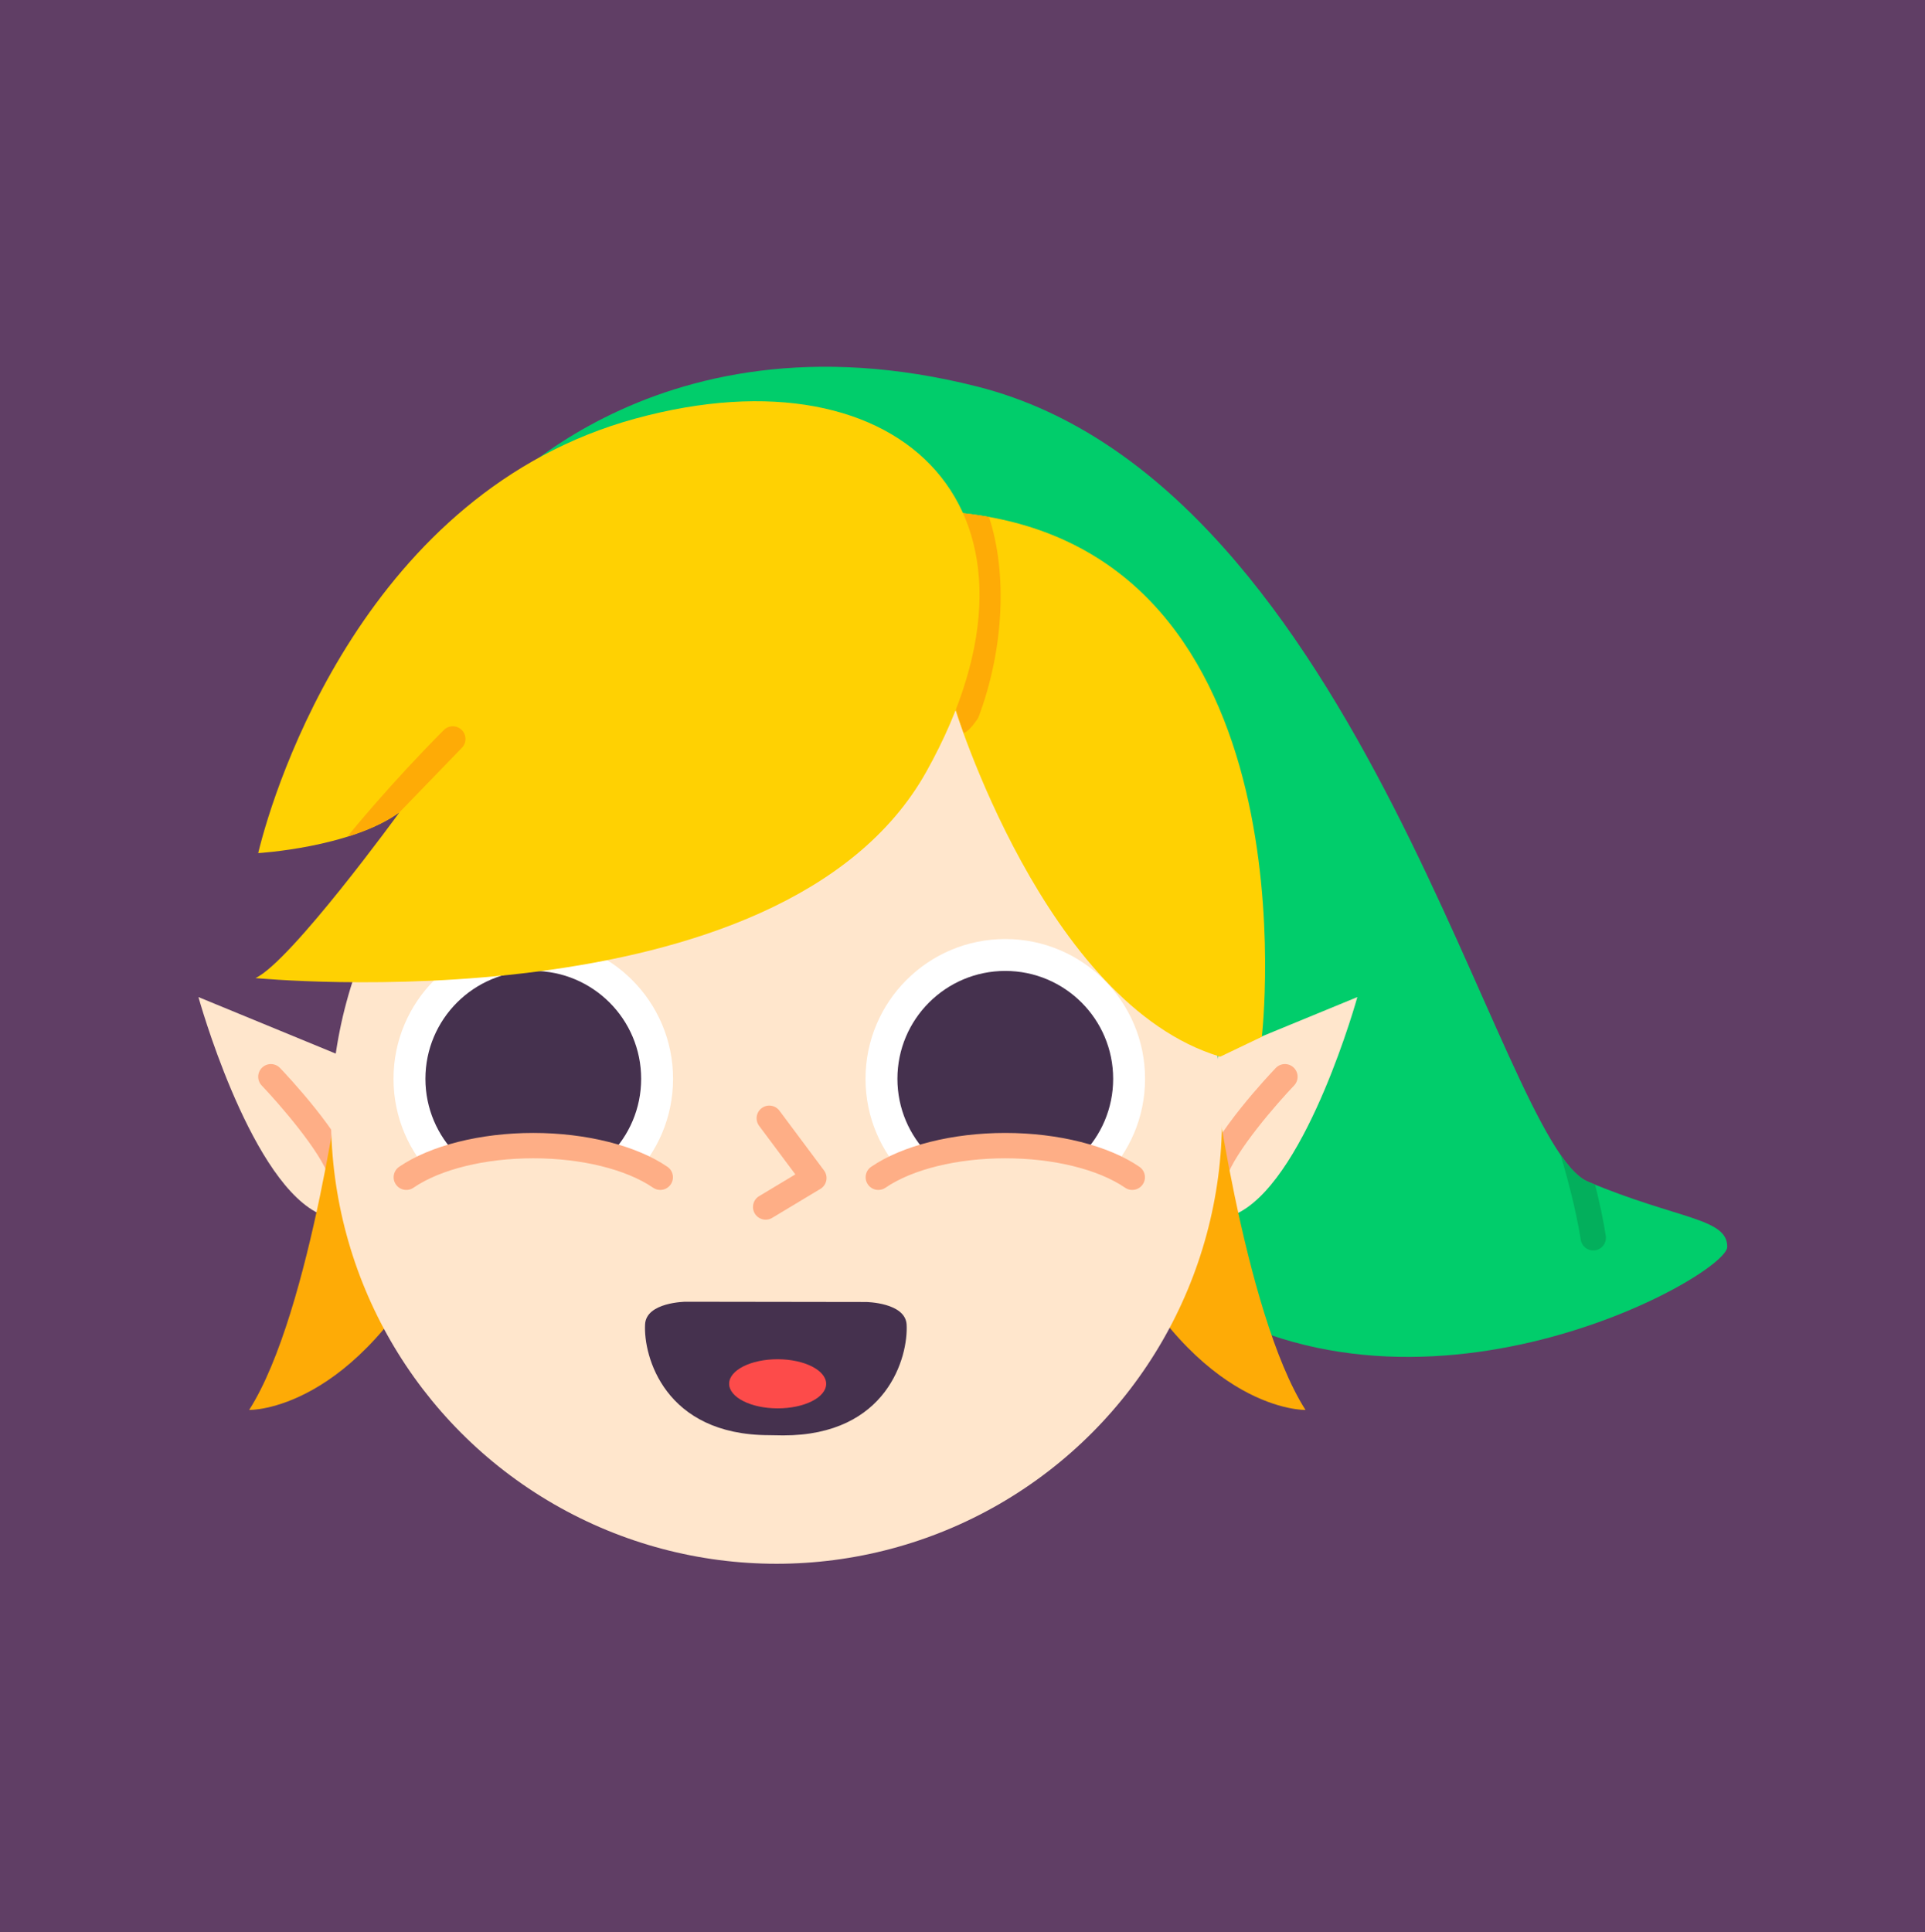 <?xml version="1.0" encoding="utf-8"?>
<!-- Generator: Adobe Illustrator 16.0.0, SVG Export Plug-In . SVG Version: 6.00 Build 0)  -->
<!DOCTYPE svg PUBLIC "-//W3C//DTD SVG 1.1//EN" "http://www.w3.org/Graphics/SVG/1.1/DTD/svg11.dtd">
<svg version="1.1" id="Calque_1" xmlns="http://www.w3.org/2000/svg" xmlns:xlink="http://www.w3.org/1999/xlink" x="0px" y="0px"
	 width="1063px" height="1067px" viewBox="0 0 1063 1067" enable-background="new 0 0 1063 1067" xml:space="preserve">
<rect fill="#603E65" width="1063" height="1067"/>
<g>
	<path fill="#01CD6B" d="M264.807,282.494c0,0,92.271-115.326,275-69c213,54,287,418,337,439s77,20,77,36s-173,113-303,23"/>
	<g>
		<g>
			<path fill="#FFE6CC" d="M673.048,582.07l76.496-31.498c0,0-26.999,97.494-64.497,118.494
				C647.549,690.064,673.048,582.07,673.048,582.07z"/>
		</g>
		<path fill="#FEAE86" d="M670.549,655.57c-0.682,0-1.375-0.101-2.061-0.312c-3.695-1.137-5.769-5.054-4.632-8.749
			c6.304-20.491,37.136-53.125,40.63-56.778c2.672-2.794,7.103-2.891,9.896-0.22c2.793,2.672,2.893,7.103,0.221,9.896
			c-8.861,9.269-32.85,36.539-37.366,51.219C676.312,653.636,673.541,655.57,670.549,655.57z"/>
	</g>
	<g>
		<g>
			<path fill="#FFE6CC" d="M186.076,582.07l-76.496-31.498c0,0,26.998,97.494,64.496,118.494
				C211.574,690.064,186.076,582.07,186.076,582.07z"/>
		</g>
		<path fill="#FEAE86" d="M188.575,655.57c-2.992,0-5.762-1.934-6.688-4.943c-4.517-14.68-28.505-41.95-37.367-51.219
			c-2.671-2.794-2.572-7.225,0.221-9.896c2.794-2.671,7.224-2.574,9.896,0.22c3.495,3.654,34.325,36.287,40.63,56.778
			c1.137,3.695-0.937,7.612-4.632,8.749C189.95,655.47,189.256,655.57,188.575,655.57z"/>
	</g>
	<path fill="#FEAB06" d="M668.42,582.07c0,0,17.999,142.494,52.497,196.49c0,0-58.497,1.5-106.494-94.496
		C566.425,588.07,668.42,582.07,668.42,582.07z"/>
	<path fill="#FEAB06" d="M190.076,582.07c0,0-18,142.494-52.498,196.49c0,0,58.497,1.5,106.495-94.496
		C292.07,588.07,190.076,582.07,190.076,582.07z"/>
	<circle fill="#FFE6CC" cx="428.807" cy="617.494" r="246"/>
	<path fill="#FEAE86" d="M422.813,673.495c-2.376,0-4.693-1.21-6.006-3.395c-1.992-3.313-0.92-7.614,2.394-9.606l19.99-12.015
		l-19.994-26.8c-2.312-3.099-1.674-7.484,1.424-9.796c3.098-2.313,7.485-1.675,9.796,1.425l24.62,33
		c1.183,1.585,1.64,3.597,1.258,5.537s-1.567,3.629-3.262,4.648l-26.62,16C425.284,673.172,424.041,673.495,422.813,673.495z"/>
	<g>
		<path fill="#45314E" d="M432.407,792.609c57.65,0.086,69.182-43.568,68.229-61.182c-0.661-12.205-22.364-12.48-22.364-12.48
			l-48.101-0.072l-2.715-0.004l-48.835-0.07c0,0-21.703,0.207-22.399,12.414c-1.007,17.607,10.76,61.18,68.411,61.266"/>
		<path fill="#FD4B4A" d="M456.217,764.158c-0.013,7.494-12.017,13.547-26.812,13.525c-14.796-0.02-26.782-6.111-26.772-13.604
			c0.011-7.49,12.016-13.545,26.812-13.523C444.24,750.578,456.227,756.67,456.217,764.158z"/>
	</g>
	<path fill="#FFD102" d="M526.807,389.494c0,0,50,165,147,194l23-11c0,0,31-267-164-289S526.807,389.494,526.807,389.494z"/>
	<path fill="#FEAB06" d="M539.807,396.994l0.551-1.035c13.971-37.121,16.018-79.436,5.76-110.527
		c-4.315-0.775-8.433-1.424-12.992-1.938c-0.827-0.094-2.125-0.178-2.125-0.266v0.002c11,27.951,10.315,71.246-3.41,107.75
		c0.727,2.279,2.145,7.088,4.566,13.756C533.836,404.232,536.17,402.246,539.807,396.994z"/>
	<path fill="#03AF5C" d="M879.798,690.494c0.352,0,0.709-0.025,1.067-0.082c3.821-0.584,6.445-4.156,5.86-7.977
		c-1.452-9.49-3.717-19.592-5.908-28.287c-1.322-0.539-2.654-1.084-4.011-1.654c-4.769-2.004-9.755-7.133-15.06-14.807
		c2.02,6.711,8.31,28.369,11.14,46.865C873.417,688.016,876.399,690.494,879.798,690.494z"/>
	<path fill="none" stroke="#FEAE86" stroke-width="14" stroke-linecap="round" stroke-linejoin="round" stroke-miterlimit="10" d="
		M226.807,651.494"/>
	<path fill="none" stroke="#FEAE86" stroke-width="14" stroke-linecap="round" stroke-linejoin="round" stroke-miterlimit="10" d="
		M370.807,651.494"/>
	<g>
		<g>
			<circle fill="#FFFFFF" cx="294.485" cy="595.705" r="77.18"/>
			<circle fill="#45314E" cx="294.485" cy="595.705" r="59.567"/>
		</g>
		<g>
			<ellipse fill="#FFE6CC" cx="295.456" cy="660.75" rx="68.927" ry="26.211"/>
			<g>
				<path fill="#FFE6CC" d="M364.597,650.07c-15.438-10.562-41.082-17.475-70.111-17.475c-29.03,0-54.673,6.912-70.111,17.475"/>
				<path fill="#FEAE86" d="M364.59,657.071c-1.362,0-2.737-0.396-3.946-1.224c-14.874-10.177-39.606-16.252-66.159-16.252
					s-51.285,6.075-66.159,16.252c-3.19,2.184-7.547,1.365-9.73-1.825s-1.366-7.547,1.825-9.729
					c17.112-11.708,44.8-18.697,74.064-18.697s56.952,6.989,74.064,18.697c3.191,2.183,4.008,6.539,1.825,9.729
					C369.018,656.005,366.823,657.071,364.59,657.071z"/>
			</g>
		</g>
	</g>
	<path fill="#FFD102" d="M141.078,540.072c0,0,290.985,28.5,370.481-113.994c79.496-142.492-12-235.488-160.492-194.99
		s-199.49,202.49-208.489,239.988c0,0,50.997-3,77.996-22.498C220.574,448.578,160.577,531.074,141.078,540.072z"/>
	<path fill="#FEAB06" d="M255.005,412.975c2.725-2.742,2.711-7.174-0.031-9.9c-2.743-2.725-7.175-2.709-9.899,0.033
		c-29.866,30.057-51.495,56.719-51.71,56.984c-0.45,0.555-0.799,1.16-1.053,1.789c10.226-3.229,20.29-7.545,28.263-13.303
		L255.005,412.975z"/>
	<g>
		<g>
			<circle fill="#FFFFFF" cx="555.128" cy="595.705" r="77.18"/>
			<circle fill="#45314E" cx="555.127" cy="595.705" r="59.567"/>
		</g>
		<g>
			<ellipse fill="#FFE6CC" cx="556.099" cy="660.75" rx="68.927" ry="26.211"/>
			<g>
				<path fill="#FFE6CC" d="M625.239,650.07c-15.438-10.562-41.082-17.475-70.111-17.475c-29.03,0-54.674,6.912-70.111,17.475"/>
				<path fill="#FEAE86" d="M485.023,657.071c-2.233,0-4.427-1.066-5.784-3.048c-2.183-3.191-1.366-7.547,1.825-9.73
					c17.111-11.708,44.799-18.697,74.064-18.697c29.265,0,56.952,6.989,74.063,18.697c3.191,2.183,4.008,6.539,1.825,9.729
					c-2.183,3.191-6.539,4.009-9.729,1.825c-14.875-10.177-39.607-16.252-66.159-16.252c-26.553,0-51.286,6.075-66.159,16.252
					C487.761,656.675,486.384,657.071,485.023,657.071z"/>
			</g>
		</g>
	</g>
</g>
</svg>
